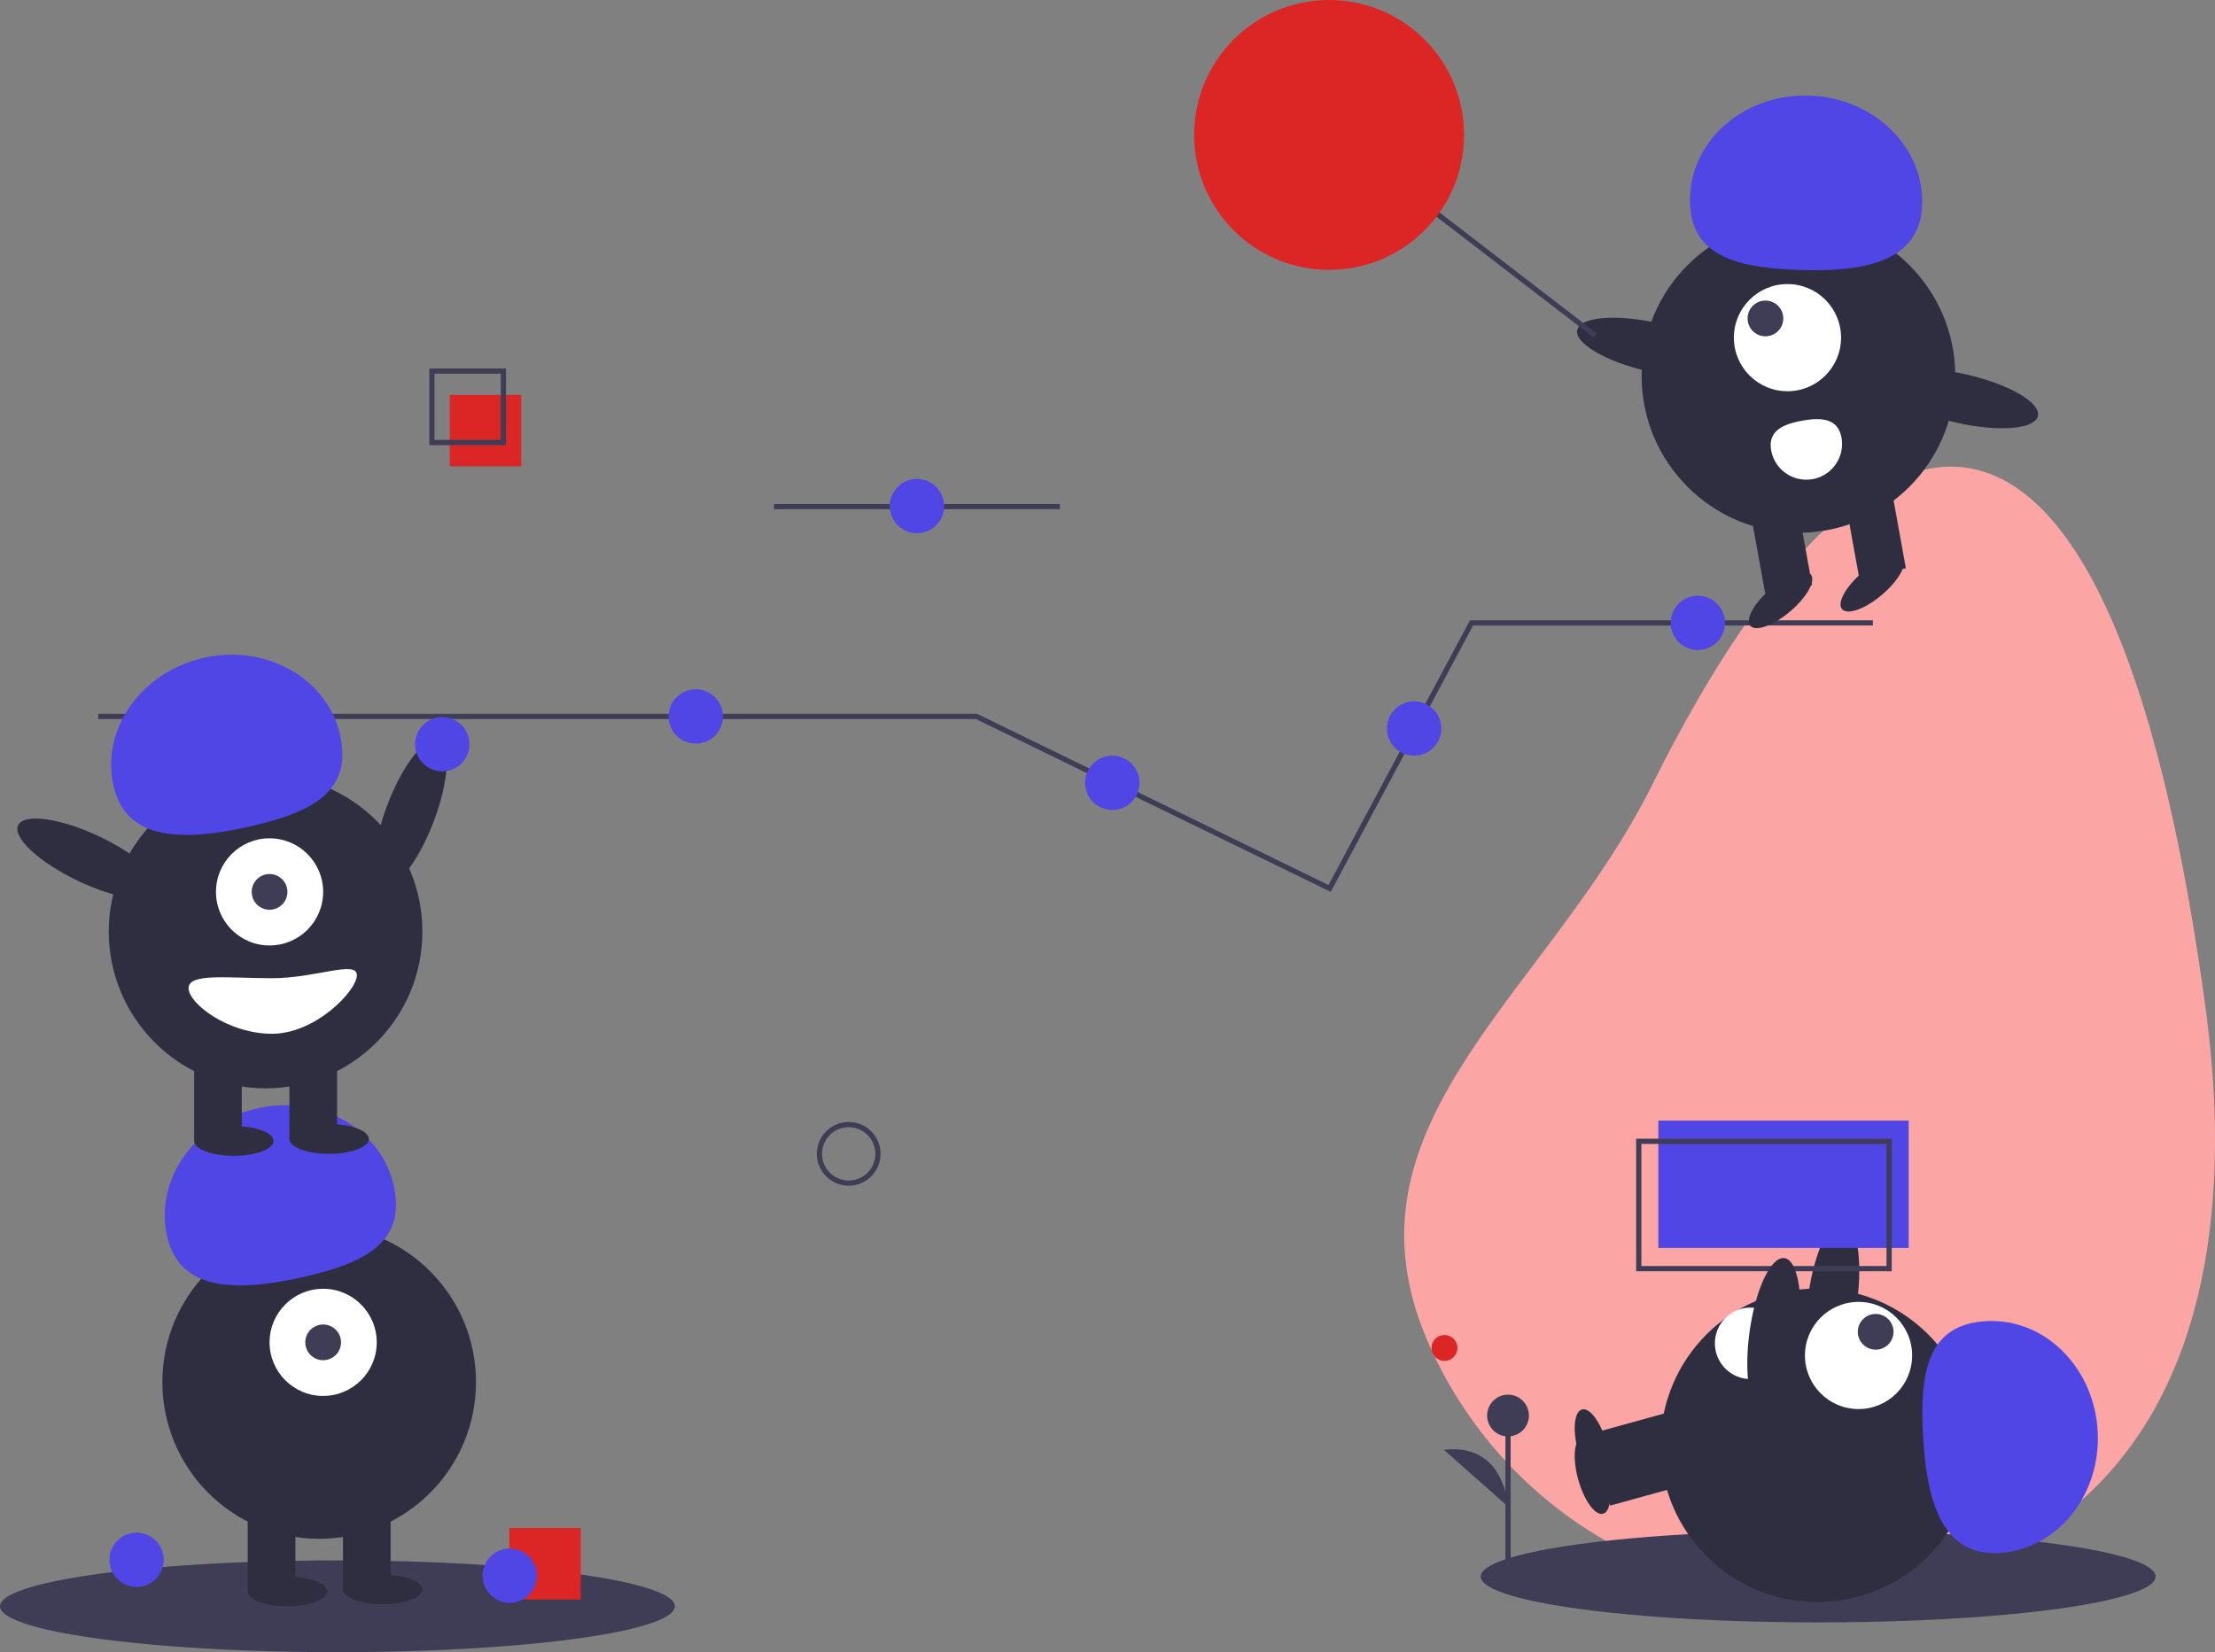 <svg xmlns="http://www.w3.org/2000/svg" width="850" height="634.17" viewBox="0 0 850 634.17"><rect x="0" y="0" width="850" height="634.17" fill="#808080" stroke="none"/><line x2="109.686" transform="translate(297.033 194.45)" fill="none" stroke="#3f3d56" stroke-miterlimit="10" stroke-width="2"/><ellipse cx="30.087" cy="9.445" rx="30.087" ry="9.445" transform="matrix(0.357, -0.934, 0.934, 0.357, 137.974, 336.866)" fill="#2f2e41"/><path d="M1057.135,477.692c11.933,88.807-4.316,177.71-86.963,212.329a162.244,162.244,0,0,1-212.329-86.963c-34.619-82.647,47.062-132.1,86.963-212.328C925.834,227.805,1020.078,201.905,1057.135,477.692Z" transform="translate(-210.623 -89.758)" fill="#fca5a5"/><ellipse cx="129.49" cy="17.616" rx="129.49" ry="17.616" transform="translate(568.234 587.512)" fill="#3f3d56"/><rect width="18.281" height="32.753" transform="translate(617.88 577.913) rotate(-105.453)" fill="#2f2e41"/><ellipse cx="5.713" cy="15.234" rx="5.713" ry="15.234" transform="translate(601.566 553.181) rotate(-15.453)" fill="#2f2e41"/><ellipse cx="30.087" cy="9.445" rx="30.087" ry="9.445" transform="translate(689.896 526.968) rotate(-82.281)" fill="#2f2e41"/><circle cx="60.175" cy="60.175" r="60.175" transform="translate(637.233 494.576)" fill="#2f2e41"/><rect width="18.281" height="32.753" transform="translate(617.88 567.249) rotate(-105.453)" fill="#2f2e41"/><ellipse cx="5.713" cy="15.234" rx="5.713" ry="15.234" transform="translate(601.566 542.517) rotate(-15.453)" fill="#2f2e41"/><circle cx="20.566" cy="20.566" r="20.566" transform="translate(692.643 499.713)" fill="#fff"/><circle cx="6.855" cy="6.855" r="6.855" transform="translate(712.93 504.339)" fill="#3f3d56"/><path d="M1039.722,788.446c22.268-1.115,39.323-21.943,38.093-46.522s-20.279-43.6-42.547-42.486-25.763,18.6-24.532,43.174S1017.454,789.56,1039.722,788.446Z" transform="translate(-272.824 -192.343)" fill="#4f46e5"/><path d="M920.705,720.028a13.711,13.711,0,0,1-2.212-27.332c7.548-.611,9.606,5.381,10.217,12.929S928.253,719.417,920.705,720.028Z" transform="translate(-247.891 -190.737)" fill="#fff"/><path d="M49.464,349.792h337.05L438.77,375.25l83.259,40.562,54.438-101.926H730.514" transform="translate(-11.787 -74.797)" fill="none" stroke="#3f3d56" stroke-miterlimit="10" stroke-width="2"/><circle cx="10.424" cy="10.424" r="10.424" transform="translate(159.293 275.235)" fill="#4f46e5"/><circle cx="10.424" cy="10.424" r="10.424" transform="translate(256.586 264.571)" fill="#4f46e5"/><circle cx="10.424" cy="10.424" r="10.424" transform="translate(416.424 290.053)" fill="#4f46e5"/><circle cx="10.424" cy="10.424" r="10.424" transform="translate(641.124 228.666)" fill="#4f46e5"/><circle cx="10.424" cy="10.424" r="10.424" transform="translate(532.249 269.204)" fill="#4f46e5"/><circle cx="11.239" cy="11.239" r="11.239" transform="translate(314.448 431.648)" fill="none" stroke="#3f3d56" stroke-miterlimit="10" stroke-width="2"/><ellipse cx="129.49" cy="17.616" rx="129.49" ry="17.616" transform="translate(0 598.938)" fill="#3f3d56"/><circle cx="60.175" cy="60.175" r="60.175" transform="translate(62.311 470.306)" fill="#2f2e41"/><rect width="18.281" height="32.753" transform="translate(95.065 577.707)" fill="#2f2e41"/><rect width="18.281" height="32.753" transform="translate(131.626 577.707)" fill="#2f2e41"/><ellipse cx="15.234" cy="5.713" rx="15.234" ry="5.713" transform="translate(95.065 605.128)" fill="#2f2e41"/><ellipse cx="15.234" cy="5.713" rx="15.234" ry="5.713" transform="translate(131.626 604.366)" fill="#2f2e41"/><circle cx="20.566" cy="20.566" r="20.566" transform="translate(103.443 494.68)" fill="#fff"/><circle cx="6.855" cy="6.855" r="6.855" transform="translate(117.154 508.391)" fill="#3f3d56"/><path d="M125.937,640.951c-4.859-21.76,10.673-43.748,34.691-49.111s47.428,7.929,52.287,29.69-11.059,29.786-35.077,35.149S130.8,662.711,125.937,640.951Z" transform="translate(-61.822 -166.431)" fill="#4f46e5"/><circle cx="60.175" cy="60.175" r="60.175" transform="translate(41.745 297.398)" fill="#2f2e41"/><rect width="18.281" height="32.753" transform="translate(74.498 404.799)" fill="#2f2e41"/><rect width="18.281" height="32.753" transform="translate(111.06 404.799)" fill="#2f2e41"/><ellipse cx="15.234" cy="5.713" rx="15.234" ry="5.713" transform="translate(74.498 432.22)" fill="#2f2e41"/><ellipse cx="15.234" cy="5.713" rx="15.234" ry="5.713" transform="translate(111.06 431.459)" fill="#2f2e41"/><circle cx="20.566" cy="20.566" r="20.566" transform="translate(82.877 321.773)" fill="#fff"/><circle cx="6.855" cy="6.855" r="6.855" transform="translate(96.588 335.484)" fill="#3f3d56"/><path d="M98.937,413.951c-4.859-21.76,10.673-43.748,34.691-49.111s47.428,7.929,52.287,29.69-11.059,29.786-35.077,35.149S103.8,435.711,98.937,413.951Z" transform="translate(-55.388 -112.339)" fill="#4f46e5"/><ellipse cx="9.445" cy="30.087" rx="9.445" ry="30.087" transform="translate(2.911 325.293) rotate(-64.626)" fill="#2f2e41"/><path d="M137.043,529.37c0,5.89,15.165,17.519,31.992,17.519s32.6-16.581,32.6-22.47-15.777,1.142-32.6,1.142S137.043,523.481,137.043,529.37Z" transform="translate(-64.681 -150.088)" fill="#fff"/><rect width="96.073" height="48.872" transform="translate(636.387 430.143)" fill="#4f46e5"/><rect width="96.073" height="48.872" transform="translate(628.868 438.08)" fill="none" stroke="#3f3d56" stroke-miterlimit="10" stroke-width="2"/><rect width="27.421" height="27.421" transform="translate(172.605 151.58)" fill="#dc2626"/><rect width="27.421" height="27.421" transform="translate(165.75 142.439)" fill="none" stroke="#3f3d56" stroke-miterlimit="10" stroke-width="2"/><circle cx="60.175" cy="60.175" r="60.175" transform="translate(629.972 84.146)" fill="#2f2e41"/><rect width="18.281" height="32.753" transform="translate(731.374 218.133) rotate(169.739)" fill="#2f2e41"/><rect width="18.281" height="32.753" transform="translate(695.397 224.646) rotate(169.739)" fill="#2f2e41"/><ellipse cx="15.234" cy="5.713" rx="15.234" ry="5.713" transform="matrix(0.763, -0.646, 0.646, 0.763, 667.952, 235.816)" fill="#2f2e41"/><ellipse cx="15.234" cy="5.713" rx="15.234" ry="5.713" transform="matrix(0.763, -0.646, 0.646, 0.763, 703.18, 229.439)" fill="#2f2e41"/><circle cx="20.566" cy="20.566" r="20.566" transform="translate(665.368 109.036)" fill="#fff"/><circle cx="6.855" cy="6.855" r="6.855" transform="translate(670.626 115.374)" fill="#3f3d56"/><path d="M982.547,124.047c.9-22.278-18.3-41.147-42.885-42.146S894.406,98.152,893.5,120.43s16.188,27.339,40.777,28.338S981.642,146.325,982.547,124.047Z" transform="translate(-244.931 -45.19)" fill="#4f46e5"/><ellipse cx="9.445" cy="30.087" rx="9.445" ry="30.087" transform="matrix(0.223, -0.975, 0.975, 0.223, 603.145, 135.843)" fill="#2f2e41"/><ellipse cx="9.445" cy="30.087" rx="9.445" ry="30.087" transform="matrix(0.223, -0.975, 0.975, 0.223, 721.265, 155.487)" fill="#2f2e41"/><path d="M961.29,252.085a13.711,13.711,0,0,1-26.983,4.885c-1.349-7.451,4.412-10.088,11.863-11.437S959.941,244.634,961.29,252.085Z" transform="translate(-254.616 -84.05)" fill="#fff"/><line x2="69.315" y2="53.32" transform="translate(542.795 75.409)" fill="none" stroke="#3f3d56" stroke-miterlimit="10" stroke-width="2"/><circle cx="51.796" cy="51.796" r="51.796" transform="translate(458.246)" fill="#dc2626"/><ellipse cx="30.087" cy="9.445" rx="30.087" ry="9.445" transform="translate(667.31 541.266) rotate(-82.281)" fill="#2f2e41"/><circle cx="10.424" cy="10.424" r="10.424" transform="translate(41.99 588.297)" fill="#4f46e5"/><rect width="27.421" height="27.421" transform="translate(195.457 586.515)" fill="#dc2626"/><circle cx="10.424" cy="10.424" r="10.424" transform="translate(185.191 594.391)" fill="#4f46e5"/><circle cx="10.424" cy="10.424" r="10.424" transform="translate(341.452 183.83)" fill="#4f46e5"/><circle cx="4.978" cy="4.978" r="4.978" transform="translate(549.332 512.413)" fill="#dc2626"/><line y1="56.68" transform="translate(578.699 543.336)" fill="#3f3d56" stroke="#3f3d56" stroke-miterlimit="10" stroke-width="2"/><circle cx="8.015" cy="8.015" r="8.015" transform="translate(570.684 535.321)" fill="#3f3d56"/><path d="M794.081,786.011s-1.145-24.627-24.618-21.765" transform="translate(-215.382 -207.743)" fill="#3f3d56"/></svg>
